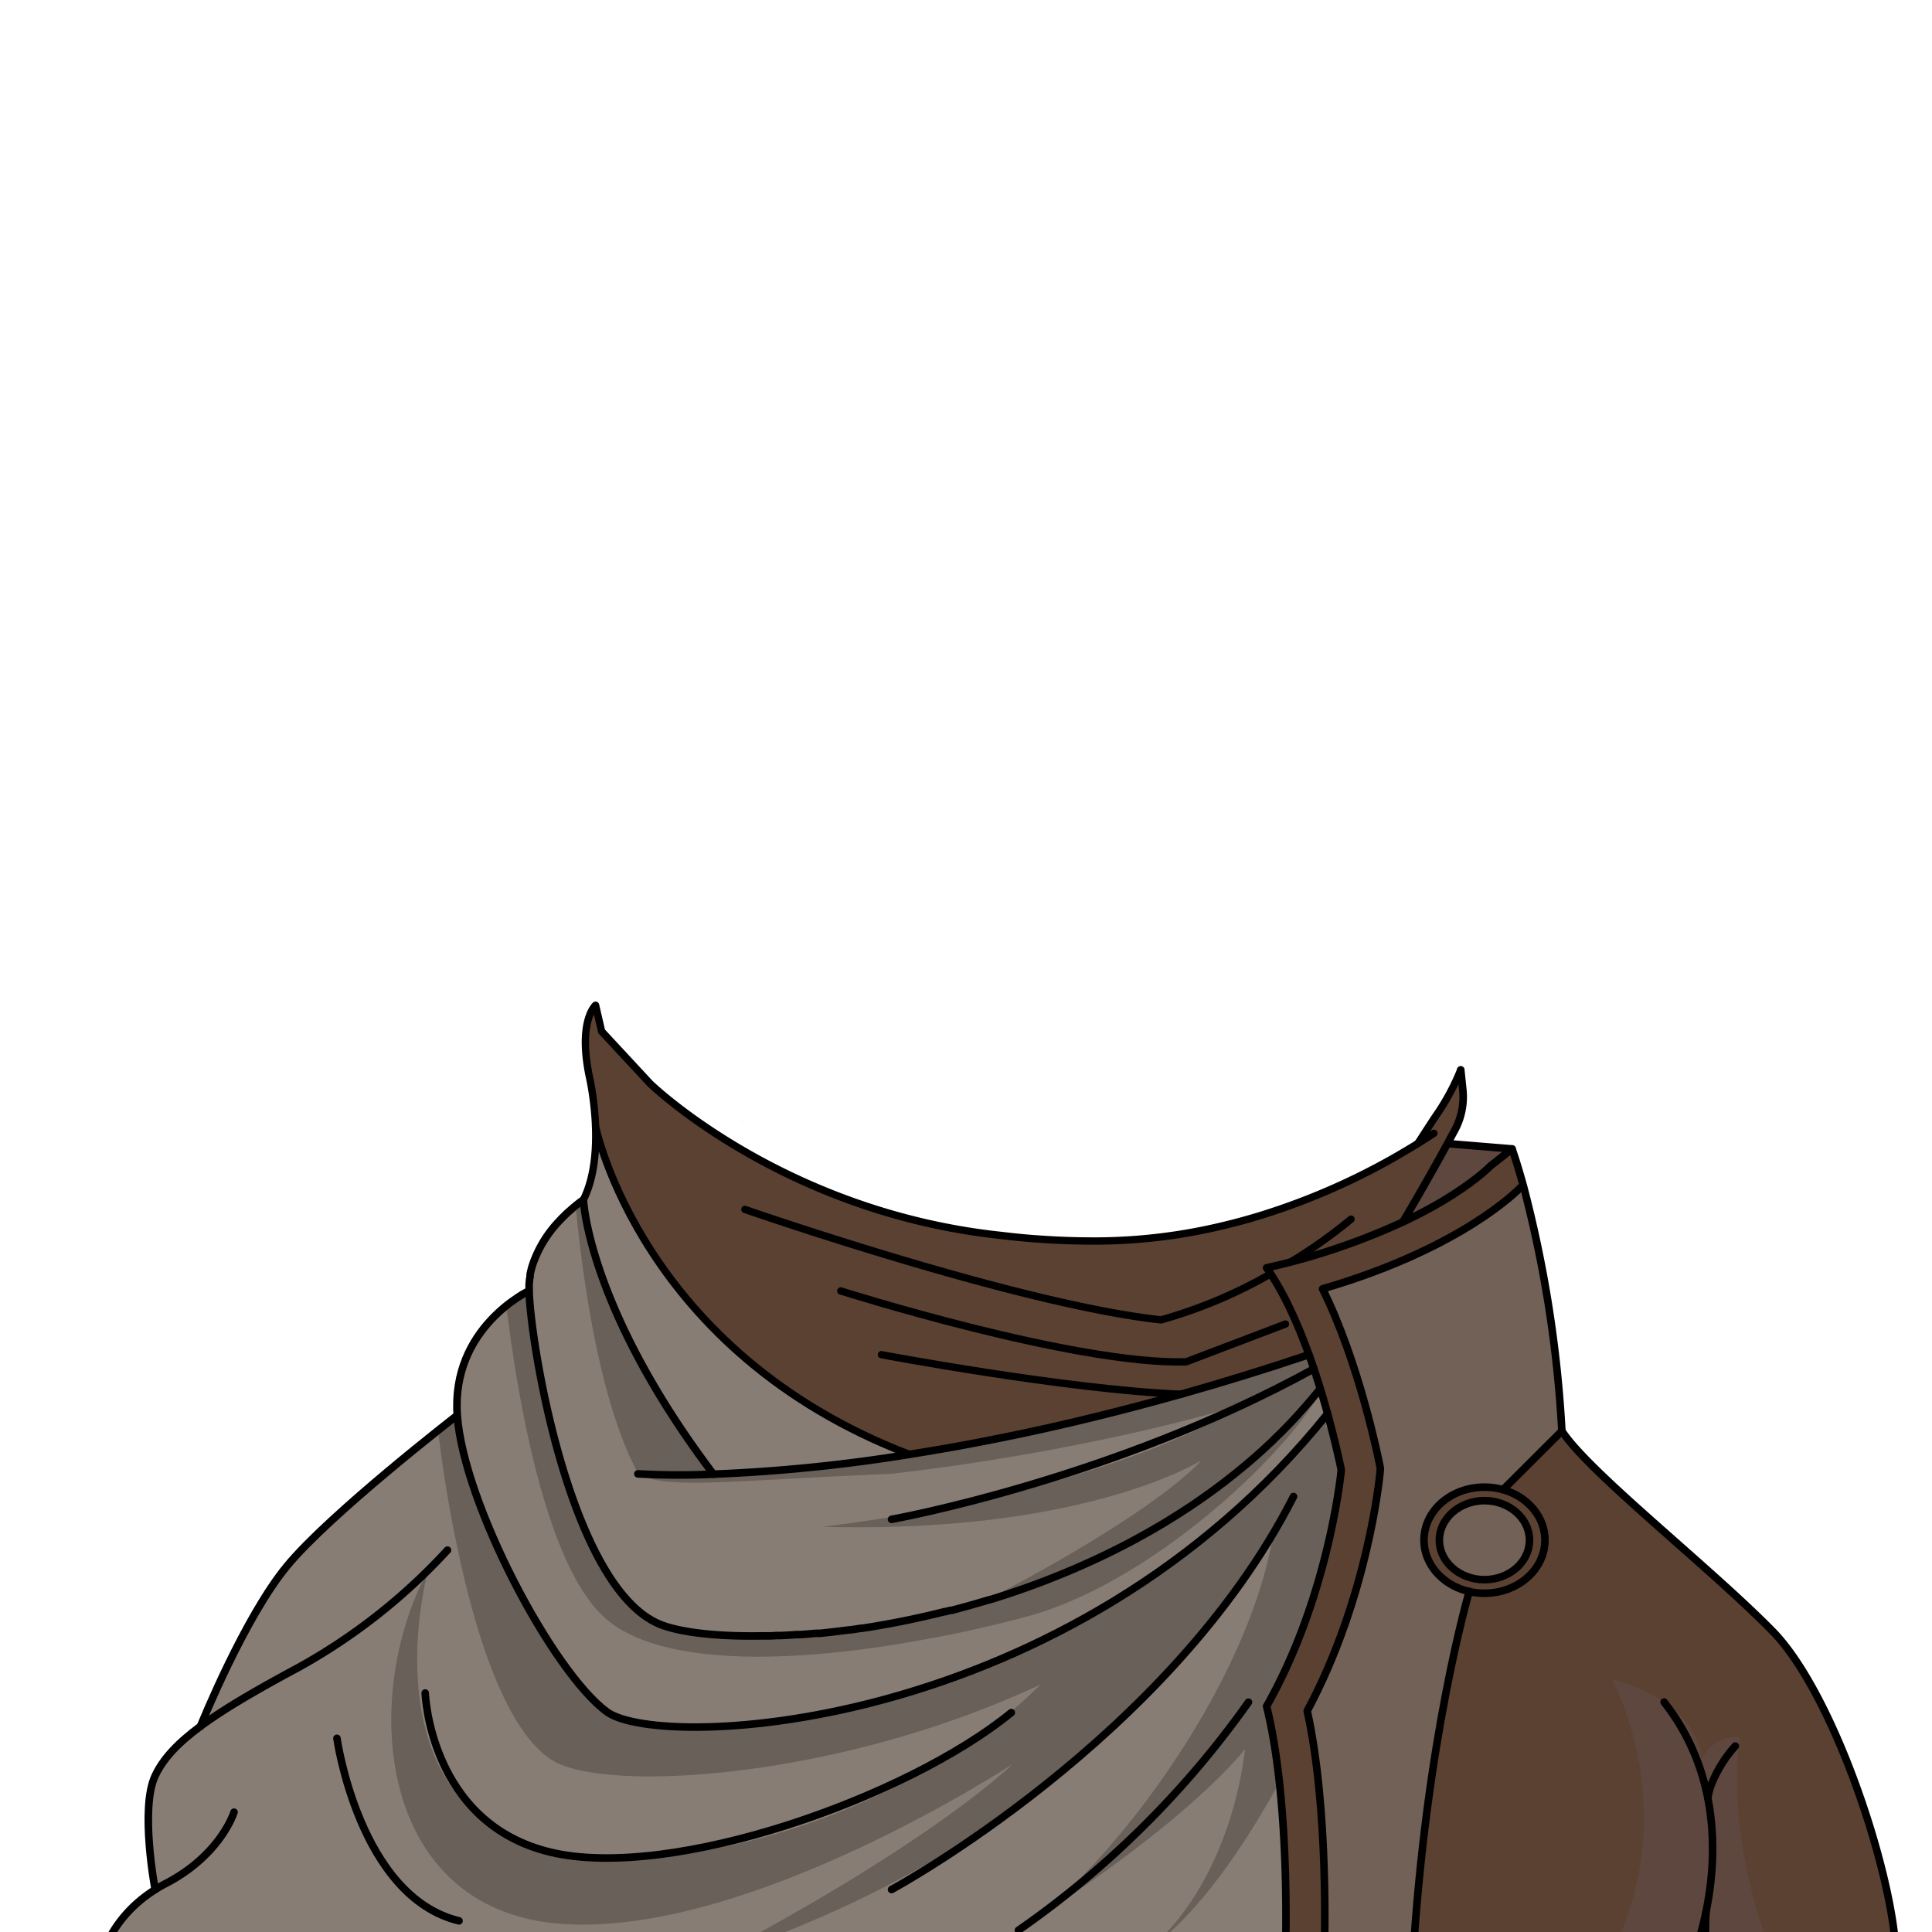 <svg xmlns="http://www.w3.org/2000/svg" viewBox="0 0 432 432">
  <defs>
    <style>.GUNDAN_FROG_OUTFIT_FROG_OUTFIT_31_cls-1{isolation:isolate;}.GUNDAN_FROG_OUTFIT_FROG_OUTFIT_31_cls-2{fill:#5b4132;}.GUNDAN_FROG_OUTFIT_FROG_OUTFIT_31_cls-3{fill:#887d74;}.GUNDAN_FROG_OUTFIT_FROG_OUTFIT_31_cls-4{fill:#635252;opacity:0.4;mix-blend-mode:multiply;}.GUNDAN_FROG_OUTFIT_FROG_OUTFIT_31_cls-5{fill:#726156;}.GUNDAN_FROG_OUTFIT_FROG_OUTFIT_31_cls-6{fill:#0a0a0a;}.GUNDAN_FROG_OUTFIT_FROG_OUTFIT_31_cls-7{opacity:0.5;}.GUNDAN_FROG_OUTFIT_FROG_OUTFIT_31_cls-8{fill:#070707;}.GUNDAN_FROG_OUTFIT_FROG_OUTFIT_31_cls-10,.GUNDAN_FROG_OUTFIT_FROG_OUTFIT_31_cls-9{fill:none;stroke:#000;stroke-linecap:round;stroke-linejoin:round;}.GUNDAN_FROG_OUTFIT_FROG_OUTFIT_31_cls-9{stroke-width:1.69px;}.GUNDAN_FROG_OUTFIT_FROG_OUTFIT_31_cls-10{stroke-width:1.64px;}</style>
  </defs>
  <g class="GUNDAN_FROG_OUTFIT_FROG_OUTFIT_31_cls-1">
    <g id="outfit">
      <path class="GUNDAN_FROG_OUTFIT_FROG_OUTFIT_31_cls-2" d="M327.18,248.91c-1.22,1.05-1.88,3.82-1.89,3.83l-.63,1.17-1.23,2.26c-5.33,9.74-9.6,16.84-9.74,17.08h0a146,146,0,0,1-25.05,8.9q-2.62.69-5.43,1.34c.27.38.54.77.8,1.17a.45.45,0,0,1,.11.17l0,.05c.15.22.29.44.43.67s.45.71.67,1.08c.89,1.47,1.73,3,2.54,4.67q.31.6.6,1.23l.51,1.07c1.38,3,2.64,6.16,3.78,9.3-10,3.35-19.52,6.27-28.64,8.85h0c-3.66,1-8,4.42-12.55,9.09h0c-2.28,2.31-4.63,4.94-7,7.75s-4.7,5.67-7.08,8.65c-5.44,6.83-10.91,14-16,20h0c-2.65,3.16-5.2,6-7.57,8.36-3.61,3.56-6.83,5.95-9.45,6.45-.5-.23-1-.45-1.5-.7l-.94-.44c-.81-.39-1.61-.78-2.41-1.19a21.09,21.09,0,0,0-2.54-1.09c-4.69-1.76-10.94-2.71-18-3.27-8.61-.69-18.43-.82-28.14-1.15-4.83-.18-9.63-.4-14.24-.77a106,106,0,0,1-17.86-2.73c-6.76-1.77-12.12-4.47-15.11-8.67h0a1.63,1.63,0,0,1-.16-.68v0c-.21-2.3.73-9.41,2.29-19.1,1.78-11,4.35-25.41,7-39.86l.21-1.13a12.8,12.8,0,0,1,2.58-1.61h0a4.1,4.1,0,0,1,2.75-1h0c0-.14,0-.29,0-.43,0-.37,0-.74,0-1.1s0-.72.1-1.07.07-.53.12-.79a2.33,2.33,0,0,1,0-.28,1.59,1.59,0,0,1,.06-.3c0-.24.1-.48.16-.71s.15-.6.24-.89A26.41,26.41,0,0,1,125.13,273c.28-.31.57-.6.85-.88l.41-.41.41-.39c.41-.38.79-.73,1.14-1s.47-.41.68-.57l.29-.24.27-.22.48-.37,0,0,.32-.24.45-.32c5.35-10.76,1.24-27.9,1.24-27.9-2.44-12.24,1.47-15.59,1.47-15.59l1.35,5.84,10.84,11.68S175,271.1,224,276.26c1.72.21,3.47.4,5.25.56,1.28.11,2.57.21,3.88.29q6.1.42,12.66.38a122.4,122.4,0,0,0,28-3.5l.44-.52s0,.14,0,.42c2.45-.59,4.83-1.25,7.15-1.95a150.49,150.49,0,0,0,30.47-13.14c5.86-3.32,8.87-10.05,11.51-12l3-6.87Z" />
      <path class="GUNDAN_FROG_OUTFIT_FROG_OUTFIT_31_cls-3" d="M264,311.76c-3.66,1-8,4.42-12.55,9.09h0c-2.28,2.31-4.63,4.94-7,7.75s-4.7,5.67-7.08,8.65c-5.44,6.83-10.91,14-16,20h0c-2.65,3.16-5.2,6-7.57,8.36-3.61,3.56-6.83,5.95-9.45,6.45-.5-.23-1-.45-1.5-.7l-.94-.44c-.81-.39-1.61-.78-2.41-1.19a21.09,21.09,0,0,0-2.54-1.09c-4.69-1.76-10.94-2.71-18-3.27-8.61-.69-18.43-.82-28.14-1.15-4.83-.18-9.63-.4-14.24-.77a106,106,0,0,1-17.86-2.73c-6.76-1.77-12.12-4.47-15.11-8.67h0a1.63,1.63,0,0,1-.16-.68v0c-.21-2.3.73-9.41,2.29-19.1,1.78-11,4.35-25.41,7-39.86l.21-1.13a12.8,12.8,0,0,1,2.58-1.61h0a4.1,4.1,0,0,1,2.75-1h0c0-.14,0-.29,0-.43,0-.37,0-.74,0-1.1s0-.72.1-1.07.07-.53.12-.79a2.33,2.33,0,0,1,0-.28,1.59,1.59,0,0,1,.06-.3c0-.24.1-.48.16-.71s.15-.6.24-.89A26.41,26.41,0,0,1,125.13,273c.28-.31.57-.6.85-.88l.41-.41.41-.39c.41-.38.79-.73,1.14-1s.47-.41.68-.57l.29-.24.27-.22.48-.37,0,0,.32-.24.45-.32c2.43-4.88,2.91-11.07,2.71-16.37,0,0,10.26,50.39,70.18,73.32,2.44-.39,4.94-.8,7.51-1.25s5.18-.92,7.87-1.44C232.27,320,247.42,316.45,264,311.76Z" />
      <path class="GUNDAN_FROG_OUTFIT_FROG_OUTFIT_31_cls-2" d="M423.93,437.85H382.15v.48H315.89c3-49.26,12.34-81.44,12.63-82.44a15.3,15.3,0,0,0,3.41.37c7.47,0,13.52-5.31,13.52-11.86,0-5.28-3.93-9.76-9.37-11.29L349.24,320c6,9.24,32.68,30.11,47,44.65S423.93,421.29,423.93,437.85Z" />
      <path class="GUNDAN_FROG_OUTFIT_FROG_OUTFIT_31_cls-4" d="M396.37,437.84H382.15v.48H359.57c17.57-33.16.8-62.88.8-62.88,19.89,5.41,20.12,17.8,20.12,17.8s2.55-5.41,8.52-4.71C386.45,407.78,392.53,427.69,396.37,437.84Z" />
      <path class="GUNDAN_FROG_OUTFIT_FROG_OUTFIT_31_cls-2" d="M338.1,256.9l-4.77,3.75s-12.13,8.59-20,13.2c1.88-3.27,8.07-13.28,10.68-18.11Z" />
      <path class="GUNDAN_FROG_OUTFIT_FROG_OUTFIT_31_cls-4" d="M313.37,273.85c1.88-3.27,8.07-13.28,10.68-18.11l14.05,1.16Z" />
      <path class="GUNDAN_FROG_OUTFIT_FROG_OUTFIT_31_cls-5" d="M331.93,335.55c5.56,0,10.08,4,10.08,8.84s-4.52,8.83-10.08,8.83-10.08-4-10.08-8.83S326.37,335.55,331.93,335.55Z" />
      <path class="GUNDAN_FROG_OUTFIT_FROG_OUTFIT_31_cls-2" d="M336.09,333.1a15.36,15.36,0,0,0-4.16-.57c-7.46,0-13.52,5.3-13.52,11.86,0,5.52,4.3,10.16,10.11,11.48h0a15.21,15.21,0,0,0,3.4.37c7.47,0,13.53-5.31,13.53-11.86C345.46,339.11,341.52,334.63,336.09,333.1Zm-4.16,20.12c-5.56,0-10.08-4-10.08-8.83s4.52-8.84,10.08-8.84,10.08,4,10.08,8.84S337.5,353.22,331.93,353.22Z" />
      <path class="GUNDAN_FROG_OUTFIT_FROG_OUTFIT_31_cls-3" d="M295.14,310.25l-.32.39c-.36.45-.73.9-1.11,1.34-.15.2-.32.39-.48.58-.83,1-1.67,1.93-2.52,2.87q-.9,1-1.83,2c-.72.76-1.45,1.52-2.19,2.26-.59.59-1.19,1.18-1.79,1.75s-1,.92-1.44,1.36c-.21.21-.43.4-.64.6-.46.43-.93.85-1.4,1.27L281,325c-.54.48-1.09,1-1.65,1.43-1.63,1.39-3.29,2.75-5,4.05-.48.38-1,.75-1.45,1.11l-.57.43c-.72.54-1.45,1.08-2.19,1.6l-.07.05c-.83.6-1.67,1.19-2.52,1.76-.7.49-1.41,1-2.13,1.43-.47.31-.94.62-1.41.91-.3.2-.6.4-.9.58-.47.31-.95.6-1.43.89l-.76.47-1.55.93a162.35,162.35,0,0,1-15.17,7.92q-1,.48-2.07.93c-1.56.7-3.13,1.36-4.69,2l-1.86.75-1.31.52-1.92.73c-1.43.53-2.85,1.05-4.26,1.54-1.16.4-2.31.79-3.46,1.16l-2.18.7-.57.18-.05,0-.45.13h0l-.12,0-.59.18-.39.12-.29.09h0c-.87.26-1.74.52-2.61.76l-1.1.31,0,0c-1.15.32-2.31.63-3.46.92l-.16,0-.1,0-.6.15-.54.14-.18,0-1.4.35-.23.06-1.46.34-.54.13-1.56.35-.84.19-1.81.38-1.77.36-.41.08-1.77.34-.42.08-1.91.34-1.65.29-.37.06-.56.09-.57.09-1.13.17h0l-1,.14-.87.13-.85.12-.24,0-.48.07-1.14.14c-.8.11-1.59.2-2.37.29l-1.44.16h0L183,365l-.24,0-.29,0-.93.08-1.22.11-1.35.1-.32,0-.6,0q-1.83.14-3.6.21l-.52,0-.39,0c-.83,0-1.64.06-2.44.08h-.89c-8.05.14-14.73-.45-19.38-1.57-.93-.23-1.79-.47-2.55-.74-20.58-7.15-29.73-62.77-30-74.82h0c0-.14,0-.29,0-.43,0-.37,0-.74,0-1.1s0-.72.1-1.07.07-.53.12-.79a2.33,2.33,0,0,1,0-.28,1.59,1.59,0,0,1,.06-.3c0-.24.1-.48.16-.71s.15-.6.24-.89A26.41,26.41,0,0,1,125.13,273c.28-.31.57-.6.85-.88l.41-.41.41-.39c.41-.38.79-.73,1.14-1l.68-.57.29-.24h0c.16-.14.32-.25.46-.36l.28-.23,0,0,.32-.24.45-.32c3.58,29.22,29.06,61.3,29.06,61.3v.07c1.46-.05,3-.12,4.63-.2l2.51-.14c4.3-.25,9.14-.63,14.51-1.18l3.28-.35.17,0c1.06-.12,2.14-.24,3.24-.38,1.44-.17,2.9-.35,4.39-.55l2.8-.37,1.87-.27c1.26-.18,2.54-.36,3.84-.56l.53-.08q2.67-.4,5.44-.87l.84-.14,3.29-.56c2.56-.43,5.18-.92,7.87-1.44,13.54-2.57,28.69-6.07,45.31-10.76h0c9.12-2.58,18.66-5.5,28.64-8.85.38,1,.74,2.11,1.1,3.16C294.26,307.48,294.72,308.89,295.14,310.25Z" />
      <path class="GUNDAN_FROG_OUTFIT_FROG_OUTFIT_31_cls-2" d="M340.69,265.37l-.7.14c-.57.61-13.19,13.63-44.28,22.68,8.19,16.45,12.53,38.12,12.75,39.19l.18.95-.08,1c-.11,1.16-2.73,27.95-16.27,53.23,4.85,22,3.9,52.34,3.78,55.78h-8.68s1.39-34.45-4.18-56.78c14.12-24.94,16.7-52.86,16.7-52.86s-1.06-5.32-3.07-12.62c-.51-1.83-1.07-3.78-1.7-5.81-.42-1.36-.88-2.77-1.35-4.18-.36-1.05-.72-2.11-1.11-3.16-2.54-7-5.72-14.15-9.47-19.41a150.55,150.55,0,0,0,30.48-10.25h0c3.25-1.52,6.05-3,8.44-4.42,7.83-4.61,11.2-8.17,11.2-8.17l4.77-3.75S339.18,259.85,340.69,265.37Z" />
      <path class="GUNDAN_FROG_OUTFIT_FROG_OUTFIT_31_cls-5" d="M349.24,320,336.08,333.1a15.24,15.24,0,0,0-4.15-.57c-7.47,0-13.52,5.3-13.52,11.86,0,5.51,4.3,10.16,10.11,11.48,0,0,0,0,0,0-.29,1-9.63,33.18-12.63,82.44H296.07c.12-3.44,1.07-33.74-3.78-55.78,13.54-25.28,16.16-52.07,16.27-53.23l.08-1-.18-.95c-.22-1.07-4.56-22.74-12.75-39.19,31.09-9.05,43.71-22.07,44.28-22.68l.7-.14A273.67,273.67,0,0,1,349.24,320Z" />
      <path class="GUNDAN_FROG_OUTFIT_FROG_OUTFIT_31_cls-6" d="M166.77,252.11c-.65-.8-1.28-1.61-1.86-2.43Q165.8,250.91,166.77,252.11Z" />
      <path class="GUNDAN_FROG_OUTFIT_FROG_OUTFIT_31_cls-2" d="M166.77,252.11c-.65-.8-1.28-1.61-1.86-2.43Q165.8,250.91,166.77,252.11Z" />
      <path class="GUNDAN_FROG_OUTFIT_FROG_OUTFIT_31_cls-3" d="M296.84,316.06c-57.36,71.46-149.06,75.6-161.19,66.71-4.94-3.63-11.17-12-16.92-22a163.42,163.42,0,0,1-13-28.48,66.67,66.67,0,0,1-3.54-15.74c-.56-8.05,2.6-14.53,5.71-19.19l0,0c1-1.49,2-2.79,2.84-3.9a11.87,11.87,0,0,1,2.12-2.13,12.8,12.8,0,0,1,2.58-1.61h0a13.16,13.16,0,0,1,2.75-1h0c.3,12.05,9.45,67.67,30,74.82.76.27,1.62.51,2.55.74,4.65,1.12,11.33,1.71,19.38,1.57h.89c.8,0,1.61,0,2.44-.08l.39,0h.16l.36,0q1.77-.07,3.6-.21l.6,0,.32,0,1.35-.1,1.22-.11.93-.08.29,0,.24,0,.39,0,1-.11,1.44-.16c.78-.09,1.57-.18,2.37-.29l1.14-.14h0l.46-.06.24,0,.85-.12.87-.13.77-.12a.83.83,0,0,0,.22,0l1.13-.17.57-.09.56-.09.37-.06.84-.15.81-.14,1.91-.34.42-.08,1.77-.34.41-.08,1.77-.36,1.77-.38h0l.84-.19,1.56-.35.54-.13,1.46-.34.23-.06,1.4-.35.18,0,.54-.14.6-.15.1,0,.16,0c1.06-.27,2.13-.56,3.21-.86l.3-.08,1.1-.31,1.78-.52.83-.24h0l.28-.08.39-.12.59-.18.13,0,.5-.15h0l.55-.17,2.18-.7c1.15-.37,2.3-.76,3.46-1.16,1.41-.49,2.83-1,4.26-1.54l1.92-.73,1.31-.52,1.86-.75c1.56-.64,3.13-1.3,4.69-2q1-.45,2.07-.93a162.35,162.35,0,0,0,15.17-7.92l1.55-.93.76-.47c.48-.29,1-.58,1.43-.89.3-.18.6-.38.9-.58.47-.29.94-.6,1.41-.91.72-.47,1.43-.94,2.13-1.43.85-.57,1.69-1.16,2.52-1.76l.07-.05c.74-.52,1.47-1.06,2.19-1.6l.57-.43c.49-.36,1-.73,1.45-1.11,1.69-1.3,3.35-2.66,5-4.05.55-.47,1.11-.95,1.65-1.43l.42-.38c.47-.42.94-.84,1.4-1.27.21-.2.43-.39.64-.6.49-.44,1-.9,1.44-1.36s1.2-1.16,1.79-1.75c.74-.75,1.47-1.5,2.19-2.26s1.23-1.31,1.83-2c.85-.94,1.69-1.9,2.52-2.87l.48-.58c.38-.44.75-.89,1.11-1.34l.32-.39c.09.31.19.61.28.91C295.94,312.86,296.41,314.51,296.84,316.06Z" />
      <path class="GUNDAN_FROG_OUTFIT_FROG_OUTFIT_31_cls-3" d="M286.07,398.53a308.44,308.44,0,0,1,1.32,39.79H22.5s1.95-9.37,12.2-15.8h0s-3.45-18.12,0-25.44c1.75-3.73,4.88-7.18,10.14-11.07v0c.29-.73,9.85-24.33,19.34-35.83,7.44-9.06,24.67-24.47,33.73-30.72,2.65-1.83,4.29-2.93,4.29-2.93,1.37,19.67,21.32,57.36,33.45,66.27s103.83,4.75,161.19-66.71c.12.45.24.89.37,1.32.07.26.13.52.21.77,1.62,6.2,2.49,10.53,2.49,10.53s-2.58,27.92-16.7,52.86a129.72,129.72,0,0,1,2.86,17Z" />
      <g class="GUNDAN_FROG_OUTFIT_FROG_OUTFIT_31_cls-7">
        <g class="GUNDAN_FROG_OUTFIT_FROG_OUTFIT_31_cls-7">
          <path class="GUNDAN_FROG_OUTFIT_FROG_OUTFIT_31_cls-8" d="M287.94,318.38l-.13.13h0l1-1.08C288.56,317.75,288.24,318.07,287.94,318.38Zm-4,4a1.21,1.21,0,0,1-.16.16c.18-.15.35-.32.52-.48Zm11.24-12.11c-.42-1.36-.88-2.77-1.35-4.18-.36-1.05-.72-2.11-1.1-3.16-10,3.35-19.52,6.27-28.64,8.85h0c-16.62,4.69-31.77,8.19-45.31,10.76-2.69.52-5.31,1-7.87,1.44l-3.29.56-.84.14q-2.78.46-5.44.87l-.53.08c-1.3.2-2.58.38-3.84.56l-1.87.27-2.8.37c-1.49.2-2.95.38-4.39.55-1.1.14-2.18.26-3.24.38l-.17,0-3.28.35c-5.37.55-10.21.93-14.51,1.18l-2.51.14c-1.63.08-3.17.15-4.63.2v-.07s-25.48-32.08-29.06-61.3l-.45.32-.32.24,0,0-.28.23-.2.14-.26.22h0l-.29.24c1.76,18.16,5.65,44.46,14,59.89,2.93,1.79,8.23,2.17,16.9,1.92,9.13-.26,22-1.2,39.79-1.92a526.55,526.55,0,0,0,52.12-8.71h0c16.11-3.56,25.77-6.59,26.78-6.91h.07c-.52.35-11,7.38-33.89,14.68a295.76,295.76,0,0,1-30.94,8l-.11,0c-8.81,1.8-18.61,3.44-29.42,4.8,22.49.6,40.15-1.43,53.39-4.17,20.68-4.28,30.56-10.29,31.2-10.68-.52.63-9.3,10.88-46.65,30.52h0l-.05,0-.45.13h0l-.12,0-.59.18-.39.12-.28.08-.87.26-1.78.52-1.1.31,0,0-.25.06c-1.08.3-2.15.59-3.21.86l-.16,0-.1,0-.6.15-.54.14-.18,0-1.4.35-.23.06-1.46.34-.54.13-1.56.35-.88.19-1.77.38-1.77.36-.41.08-1.77.34-.42.08-1.91.34-.81.14-1.21.21-.56.09-.57.09-1.13.17h0l-.19,0-.77.12-.87.13-.85.12-.24,0-.46.06-1.16.15c-.8.11-1.59.2-2.37.29l-1.44.16h0l-1,.11-.39,0-.24,0-.29,0-.93.08-1.22.11-1.35.1-.32,0-.6,0q-1.83.14-3.6.21l-.36,0-.55,0c-.83,0-1.64.06-2.44.08h-.89c-8.05.14-14.73-.45-19.38-1.57-.93-.23-1.79-.47-2.55-.74-20.58-7.15-29.73-62.77-30-74.82h0a4.1,4.1,0,0,0-2.75,1h0a11.9,11.9,0,0,0-2.5,2.5c1.3,10.24,6.81,55,21.28,69.33a19.46,19.46,0,0,0,2.33,2c12.22,9,37.11,8.62,60.39,5.19,5.79-.87,11.47-1.91,16.84-3,5.76-1.21,11.15-2.52,15.9-3.81,26.53-7.19,56.93-34.89,65.7-50.65C295.33,310.86,295.23,310.56,295.14,310.25Z" />
          <path class="GUNDAN_FROG_OUTFIT_FROG_OUTFIT_31_cls-8" d="M299.91,328.68s-.87-4.33-2.49-10.53l-1.22,1.3c.34-.68.68-1.36,1-2.05v0c-.13-.43-.25-.87-.37-1.32-57.36,71.46-149.06,75.6-161.19,66.71s-32.08-46.6-33.45-66.27c0,0-1.64,1.1-4.29,2.93,0,0,6.72,62.46,25.61,74.16,11.84,7.32,63.71,4.34,109.15-16.95-31.54,31.72-92.93,48.26-120.32,33.09C83.87,394,95.74,351.1,95.74,351.1c-15.26,28.17-11.6,76.32,30.17,79.11s100.52-35.76,100.52-35.76S209,411.72,158.92,438c75.31-24.37,111.71-71.68,125.37-94.2l.23.42c-6.48,34.89-37.5,74.2-54.9,86.12,37.88-24.36,48.75-39.27,48.75-39.27s-2.29,28.16-21.3,44.74c11.41-8.36,21.49-23.64,29-37.27h0a129.72,129.72,0,0,0-2.86-17C297.33,356.6,299.91,328.68,299.91,328.68Z" />
        </g>
      </g>
      <path class="GUNDAN_FROG_OUTFIT_FROG_OUTFIT_31_cls-9" d="M378.51,437.85c.3-.79.94-2.52,1.64-5,2.32-8.09,5.31-24.07-.92-39.85h0a49.14,49.14,0,0,0-6.9-12.1c-.07-.1-.14-.2-.23-.31" />
      <path class="GUNDAN_FROG_OUTFIT_FROG_OUTFIT_31_cls-9" d="M381.87,402.1a14.72,14.72,0,0,1,.64-2.68,28.85,28.85,0,0,1,5.5-9" />
      <path class="GUNDAN_FROG_OUTFIT_FROG_OUTFIT_31_cls-9" d="M338.1,256.9s1.08,3,2.59,8.47a273.67,273.67,0,0,1,8.55,54.6c6,9.24,32.68,30.11,47,44.65s27.69,56.67,27.69,73.23H382.15c-1.21-2.71-.68-10.33-.68-10.33" />
      <path class="GUNDAN_FROG_OUTFIT_FROG_OUTFIT_31_cls-9" d="M105.84,438.32H22.5s1.95-9.37,12.2-15.8a24.68,24.68,0,0,1,2.38-1.37c12.33-6.41,15.25-15.94,15.25-15.94" />
      <path class="GUNDAN_FROG_OUTFIT_FROG_OUTFIT_31_cls-9" d="M44.84,386c5.07-3.75,12.1-7.9,21.81-13.1a132,132,0,0,0,33.4-26.28" />
      <path class="GUNDAN_FROG_OUTFIT_FROG_OUTFIT_31_cls-9" d="M34.69,422.51s-3.45-18.12,0-25.44c1.75-3.73,4.88-7.18,10.14-11.07" />
      <path class="GUNDAN_FROG_OUTFIT_FROG_OUTFIT_31_cls-9" d="M44.83,386v0c.29-.73,9.85-24.33,19.34-35.83,9.62-11.7,38-33.65,38-33.65" />
      <path class="GUNDAN_FROG_OUTFIT_FROG_OUTFIT_31_cls-9" d="M264.05,311.76c9.11-2.58,18.66-5.5,28.63-8.85" />
      <path class="GUNDAN_FROG_OUTFIT_FROG_OUTFIT_31_cls-9" d="M264,311.76c-16.62,4.69-31.77,8.19-45.31,10.76-2.69.52-5.31,1-7.87,1.44s-5.07.86-7.51,1.25a364.59,364.59,0,0,1-43.83,4.42,165.19,165.19,0,0,1-16.85-.07" />
      <path class="GUNDAN_FROG_OUTFIT_FROG_OUTFIT_31_cls-9" d="M340,265.51c-.57.61-13.19,13.63-44.28,22.68,8.19,16.45,12.53,38.12,12.75,39.19l.18.95-.08,1c-.11,1.16-2.73,27.95-16.27,53.23,4.85,22,3.9,52.34,3.78,55.78,0,.13,0,.22,0,.28l-8.67-.28" />
      <path class="GUNDAN_FROG_OUTFIT_FROG_OUTFIT_31_cls-9" d="M324.05,255.74l14.05,1.16-4.77,3.75s-3.37,3.56-11.2,8.17c-2.39,1.39-5.19,2.9-8.44,4.42h0a150.55,150.55,0,0,1-30.48,10.25c3.75,5.26,6.93,12.37,9.47,19.41.39,1,.75,2.11,1.11,3.16.47,1.41.93,2.82,1.35,4.18.63,2,1.19,4,1.7,5.81,2,7.3,3.07,12.62,3.07,12.62s-2.58,27.92-16.7,52.86c5.57,22.33,4.18,56.78,4.18,56.78" />
      <path class="GUNDAN_FROG_OUTFIT_FROG_OUTFIT_31_cls-9" d="M199.35,339.73s49.32-8.83,94.44-33.66" />
      <path class="GUNDAN_FROG_OUTFIT_FROG_OUTFIT_31_cls-9" d="M159.52,329.63c-28.13-37.24-29.06-61.37-29.06-61.37l-.45.32-.32.24,0,0-.48.37-.27.22-.29.24c-.21.16-.44.36-.68.57s-.73.65-1.14,1l-.41.39-.41.41c-.29.28-.57.57-.85.88A26.41,26.41,0,0,0,119,283.09c-.09.29-.17.59-.24.89s-.12.47-.16.71a1.59,1.59,0,0,0-.06.3c0,.09,0,.19,0,.28,0,.26-.09.52-.12.79s-.08.71-.1,1.07,0,.73,0,1.1c0,.14,0,.29,0,.43h0c.3,12.05,9.45,67.67,30,74.82.76.27,1.62.51,2.55.74,4.65,1.12,11.33,1.71,19.38,1.57h.89c.8,0,1.61,0,2.44-.08l.39,0h.16l.36,0q1.77-.07,3.6-.21l.6,0,.32,0,1.35-.1,1.22-.11.93-.08.29,0,.24,0,.39,0,1-.11,1.44-.16c.78-.09,1.57-.18,2.37-.29l1.14-.14h0l.46-.06.24,0,.85-.12.87-.13.77-.12a.83.83,0,0,0,.22,0l1.13-.17.57-.09.56-.09.37-.06.84-.15.81-.14,1.91-.34.42-.08,1.77-.34.41-.08,1.77-.36,1.77-.38h0l.84-.19,1.56-.35.54-.13,1.46-.34.23-.06,1.4-.35.18,0,.54-.14.6-.15.1,0,.16,0c1.06-.27,2.13-.56,3.21-.86l.3-.08,1.1-.31,1.78-.52.83-.24h0l.28-.08.39-.12c.2-.05.39-.11.59-.18l.13,0,.5-.15h0l.55-.17,2.18-.7c1.15-.37,2.3-.76,3.46-1.16,1.41-.49,2.83-1,4.26-1.54l1.92-.73,1.31-.52,1.86-.75c1.56-.64,3.13-1.3,4.69-2q1-.45,2.07-.93a162.35,162.35,0,0,0,15.17-7.92l1.55-.93.76-.47,1.43-.89c.3-.18.6-.38.9-.58.47-.29.94-.6,1.41-.91.72-.47,1.43-.94,2.13-1.43.85-.57,1.69-1.16,2.52-1.76l.07-.05c.74-.52,1.47-1.06,2.19-1.6l.57-.43c.49-.36,1-.73,1.45-1.11,1.69-1.3,3.35-2.66,5-4.05.56-.48,1.11-.95,1.65-1.43l.42-.38c.47-.42.94-.84,1.4-1.27.21-.2.43-.39.64-.6.48-.44,1-.9,1.44-1.36s1.2-1.16,1.79-1.75c.74-.75,1.47-1.5,2.19-2.26s1.23-1.31,1.83-2c.85-.94,1.69-1.9,2.52-2.87l.48-.58c.38-.44.75-.89,1.11-1.34l.32-.39" />
      <path class="GUNDAN_FROG_OUTFIT_FROG_OUTFIT_31_cls-9" d="M118.25,288.66s-17.41,8.17-16,27.84,21.32,57.36,33.45,66.27,103.83,4.75,161.19-66.71" />
      <path class="GUNDAN_FROG_OUTFIT_FROG_OUTFIT_31_cls-9" d="M199.35,422.51s62.34-33.67,89.89-87.89" />
      <path class="GUNDAN_FROG_OUTFIT_FROG_OUTFIT_31_cls-9" d="M227.73,431.61a209,209,0,0,0,51.43-51" />
      <path class="GUNDAN_FROG_OUTFIT_FROG_OUTFIT_31_cls-9" d="M95.08,378.56s1,29.15,28.05,35.6,79.74-12.21,103-31.22" />
      <path class="GUNDAN_FROG_OUTFIT_FROG_OUTFIT_31_cls-9" d="M75.34,388.69s5,35.41,27.3,40.82" />
      <path class="GUNDAN_FROG_OUTFIT_FROG_OUTFIT_31_cls-9" d="M328.52,355.87c-5.81-1.32-10.11-6-10.11-11.48,0-6.56,6-11.86,13.52-11.86a15.24,15.24,0,0,1,4.15.57c5.44,1.53,9.37,6,9.37,11.29,0,6.55-6.05,11.86-13.52,11.86a15.3,15.3,0,0,1-3.41-.37" />
      <path class="GUNDAN_FROG_OUTFIT_FROG_OUTFIT_31_cls-9" d="M342,344.39c0,4.88-4.52,8.83-10.08,8.83s-10.08-4-10.08-8.83,4.52-8.84,10.08-8.84S342,339.51,342,344.39Z" />
      <line class="GUNDAN_FROG_OUTFIT_FROG_OUTFIT_31_cls-9" x1="349.24" y1="319.97" x2="336.08" y2="333.1" />
      <path class="GUNDAN_FROG_OUTFIT_FROG_OUTFIT_31_cls-9" d="M328.53,355.86h0s0,0,0,0c-.29,1-9.63,33.18-12.63,82.44" />
      <path class="GUNDAN_FROG_OUTFIT_FROG_OUTFIT_31_cls-10" d="M288.64,282.16a114,114,0,0,0,13.45-9.55" />
      <path class="GUNDAN_FROG_OUTFIT_FROG_OUTFIT_31_cls-10" d="M166.56,270.43s61,21.22,93.05,24.7a107.87,107.87,0,0,0,24.51-10.29" />
      <path class="GUNDAN_FROG_OUTFIT_FROG_OUTFIT_31_cls-10" d="M133.17,251.89s10.26,50.39,70.18,73.32" />
      <path class="GUNDAN_FROG_OUTFIT_FROG_OUTFIT_31_cls-10" d="M188,288.66s52.31,16.58,77.22,15.85l22.22-8.45" />
      <path class="GUNDAN_FROG_OUTFIT_FROG_OUTFIT_31_cls-10" d="M197.1,302.91s41.22,7.79,66.93,8.85h0" />
      <path class="GUNDAN_FROG_OUTFIT_FROG_OUTFIT_31_cls-10" d="M130.46,268.26c5.35-10.76,1.24-27.9,1.24-27.9-2.44-12.24,1.47-15.59,1.47-15.59l1.35,5.84,10.84,11.68S175,271.1,224,276.26c1.72.21,3.47.4,5.25.56,1.28.11,2.57.21,3.88.29q6.1.42,12.66.38a122.4,122.4,0,0,0,28-3.5l.41-.1c2.45-.59,4.83-1.25,7.15-1.95a150.49,150.49,0,0,0,30.47-13.14c3.46-2,6.41-3.81,8.8-5.39" />
      <path class="GUNDAN_FROG_OUTFIT_FROG_OUTFIT_31_cls-10" d="M326.62,239.23l-.51,1.22a52,52,0,0,1-4.19,7.79h0c-.13.21-.26.4-.4.6-1.52,2.24-3,4.55-4.5,6.88" />
      <path class="GUNDAN_FROG_OUTFIT_FROG_OUTFIT_31_cls-9" d="M326.63,239.23l.46,4.4a15.65,15.65,0,0,1-1.76,9l0,0,0,0c-.63,1.17-1.25,2.32-1.86,3.43-5.33,9.74-9.6,16.84-9.74,17.08" />
    </g>
  </g>
</svg>